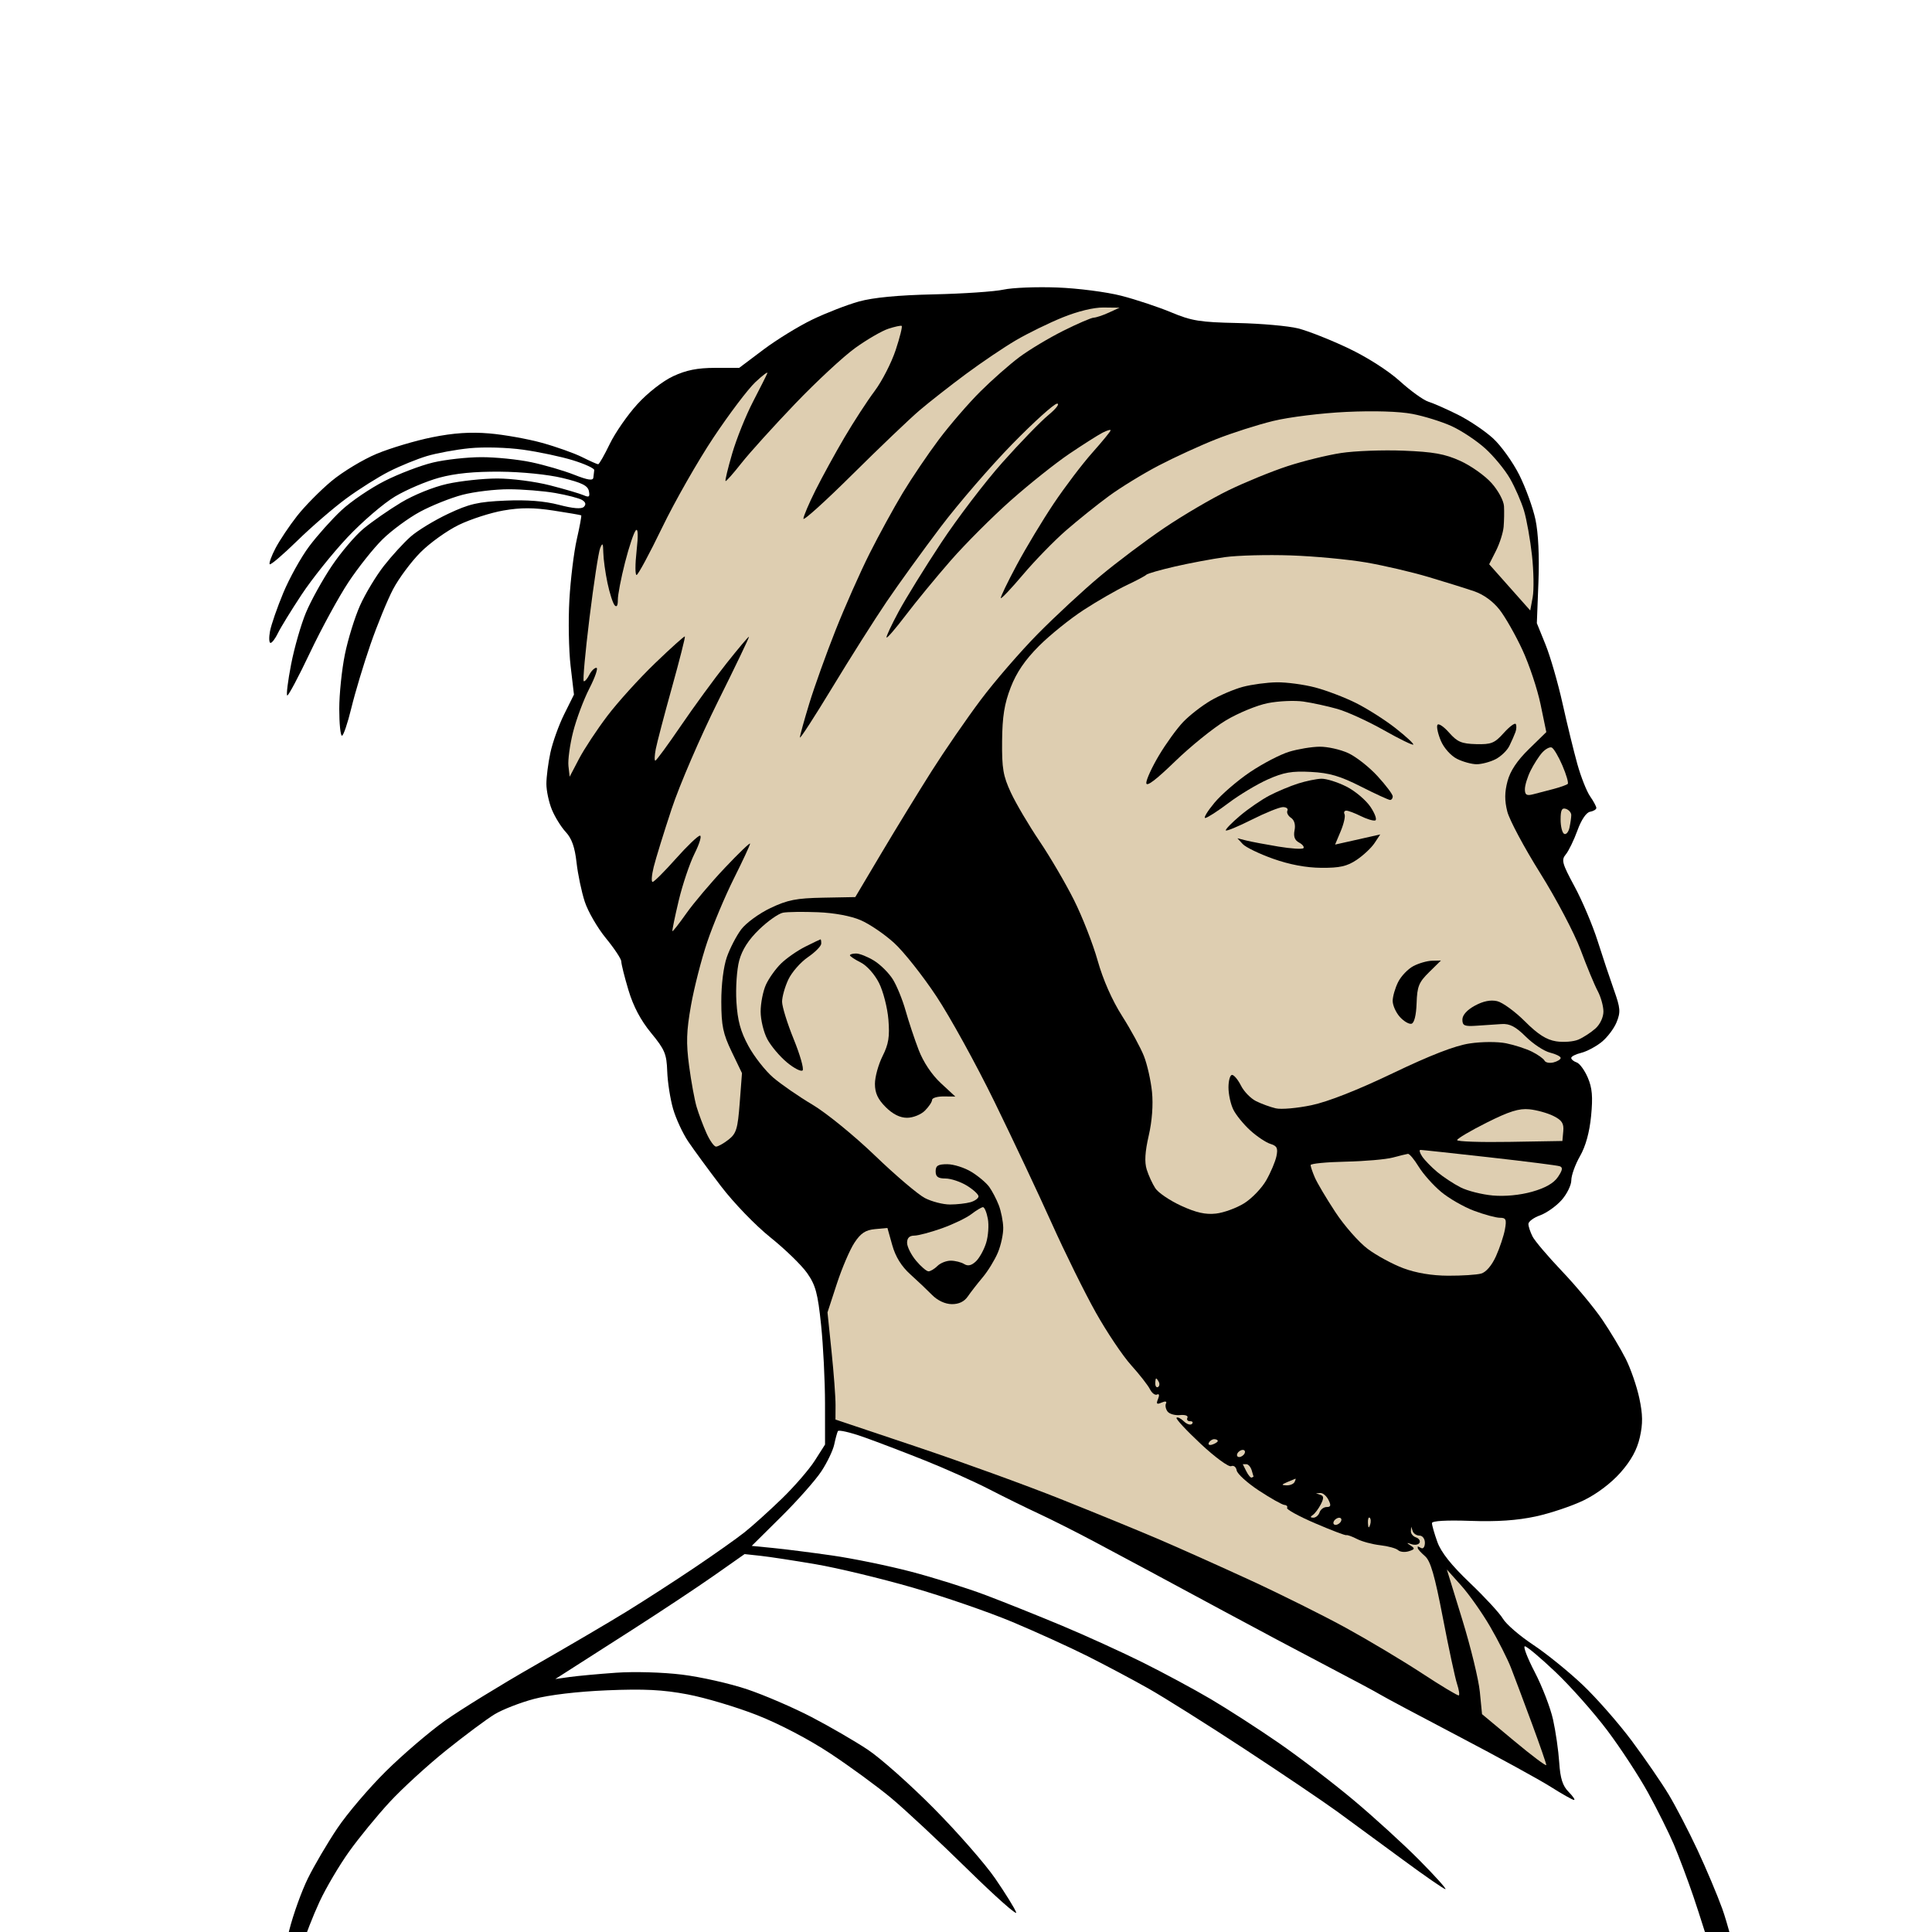 <svg id="svg" viewBox="0 0 541 541" xmlns="http://www.w3.org/2000/svg" xmlns:xlink="http://www.w3.org/1999/xlink" version="1.1" width="507.188" height="507.188" preserveAspectRatio="xMidYMid meet" buffered-rendering="static" style="background: rgb(199, 127, 18);"><g><path d="M 296 80.503 C 290.225 80.288 283.475 80.558 281 81.102 C 278.525 81.646 269.75 82.242 261.5 82.426 C 251.472 82.649 244.511 83.314 240.5 84.431 C 237.2 85.351 231.35 87.619 227.5 89.472 C 223.65 91.324 217.463 95.126 213.75 97.92 L 207 103 L 200.25 103.01 C 195.297 103.017 192.169 103.639 188.5 105.347 C 185.606 106.695 181.394 109.98 178.5 113.149 C 175.75 116.159 172.262 121.182 170.75 124.311 C 169.238 127.44 167.775 130 167.5 130 C 167.225 130 165.2 129.1 163 128 C 160.8 126.9 155.738 125.099 151.75 123.999 C 147.762 122.898 141.125 121.714 137 121.367 C 131.696 120.921 127.011 121.237 121 122.446 C 116.325 123.387 109.35 125.466 105.5 127.066 C 101.65 128.666 95.933 132.118 92.796 134.738 C 89.658 137.357 85.327 141.75 83.172 144.5 C 81.016 147.25 78.308 151.3 77.154 153.5 C 76 155.7 75.269 157.725 75.529 158 C 75.789 158.275 79.264 155.311 83.251 151.413 C 87.238 147.515 93.425 142.179 97 139.555 C 100.575 136.931 105.975 133.533 109 132.005 C 112.025 130.476 116.75 128.547 119.5 127.718 C 122.25 126.89 127.65 125.897 131.5 125.513 C 135.464 125.117 141.969 125.297 146.5 125.929 C 150.9 126.542 157.2 127.883 160.5 128.909 C 163.8 129.935 166.455 131.163 166.4 131.637 C 166.345 132.112 166.233 133.062 166.15 133.75 C 166.041 134.662 164.58 134.439 160.75 132.925 C 157.863 131.784 152.463 130.209 148.75 129.425 C 145.037 128.641 138.738 128.007 134.75 128.015 C 130.762 128.023 124.688 128.698 121.25 129.515 C 117.812 130.332 111.737 132.647 107.75 134.661 C 103.763 136.674 98.291 140.386 95.591 142.911 C 92.891 145.435 88.831 149.975 86.568 153 C 84.305 156.025 81.049 161.875 79.333 166 C 77.617 170.125 75.94 174.963 75.606 176.75 C 75.273 178.537 75.338 180.013 75.75 180.029 C 76.162 180.045 77.1 178.807 77.834 177.279 C 78.568 175.75 81.549 170.9 84.458 166.5 C 87.367 162.1 93.13 154.9 97.265 150.5 C 101.4 146.1 107.419 140.932 110.641 139.016 C 113.864 137.099 119.425 134.735 123 133.763 C 127.432 132.557 132.841 132.021 140 132.079 C 146.111 132.128 153.426 132.867 157.5 133.848 C 162.923 135.153 164.59 135.98 164.901 137.516 C 165.23 139.142 164.959 139.349 163.401 138.665 C 162.355 138.205 158.125 136.963 154 135.903 C 149.875 134.844 143.238 133.983 139.25 133.989 C 135.262 133.995 128.963 134.673 125.25 135.495 C 121.367 136.355 115.853 138.585 112.27 140.745 C 108.843 142.81 104.118 146.1 101.77 148.056 C 99.421 150.012 95.41 154.737 92.855 158.556 C 90.3 162.375 87.077 168.2 85.692 171.5 C 84.306 174.8 82.43 181.325 81.522 186 C 80.614 190.675 80.125 194.613 80.436 194.75 C 80.746 194.887 83.616 189.488 86.813 182.75 C 90.01 176.012 94.847 167.143 97.563 163.04 C 100.278 158.937 104.572 153.537 107.104 151.04 C 109.636 148.543 114.361 145.066 117.604 143.312 C 120.847 141.559 126.2 139.42 129.5 138.557 C 132.8 137.695 138.65 136.995 142.5 137.002 C 146.35 137.009 152.2 137.483 155.5 138.056 C 158.8 138.63 162.175 139.508 163 140.007 C 164.001 140.614 164.167 141.25 163.5 141.921 C 162.83 142.595 160.519 142.41 156.5 141.361 C 152.438 140.301 147.592 139.921 141.5 140.184 C 133.881 140.514 131.426 141.08 125.5 143.872 C 121.65 145.686 116.925 148.56 115 150.258 C 113.075 151.955 109.7 155.644 107.5 158.455 C 105.3 161.266 102.296 166.251 100.825 169.533 C 99.354 172.815 97.442 178.988 96.575 183.25 C 95.709 187.512 95 194.375 95 198.5 C 95 202.625 95.338 206.006 95.75 206.014 C 96.162 206.022 97.347 202.535 98.383 198.264 C 99.418 193.994 101.821 186 103.722 180.5 C 105.623 175 108.478 168.025 110.067 165 C 111.656 161.975 115.103 157.334 117.728 154.688 C 120.353 152.041 125.2 148.568 128.5 146.971 C 131.8 145.374 137.425 143.562 141 142.946 C 145.836 142.112 149.421 142.119 155 142.972 C 159.125 143.603 162.613 144.205 162.752 144.31 C 162.89 144.414 162.335 147.425 161.518 151 C 160.701 154.575 159.765 162.225 159.438 168 C 159.111 173.775 159.266 182.1 159.781 186.5 L 160.719 194.5 L 157.985 200 C 156.481 203.025 154.744 207.863 154.125 210.75 C 153.506 213.637 153 217.575 153 219.5 C 153 221.425 153.699 224.688 154.553 226.75 C 155.407 228.812 157.156 231.625 158.439 233 C 160.098 234.778 160.965 237.233 161.441 241.5 C 161.809 244.8 162.847 249.75 163.747 252.5 C 164.648 255.25 167.323 259.863 169.692 262.75 C 172.061 265.637 173.99 268.562 173.979 269.25 C 173.967 269.938 174.867 273.538 175.979 277.25 C 177.343 281.805 179.406 285.707 182.323 289.25 C 186.156 293.904 186.668 295.125 186.838 300 C 186.944 303.025 187.681 307.75 188.476 310.5 C 189.272 313.25 191.177 317.364 192.711 319.642 C 194.245 321.921 198.368 327.546 201.873 332.142 C 205.44 336.82 211.542 343.142 215.731 346.5 C 219.848 349.8 224.478 354.3 226.02 356.5 C 228.387 359.876 228.996 362.138 229.92 371 C 230.522 376.775 231.018 386.675 231.022 393 L 231.029 404.5 L 228.162 409 C 226.585 411.475 222.416 416.287 218.898 419.693 C 215.379 423.1 210.7 427.316 208.5 429.062 C 206.3 430.809 200 435.265 194.5 438.966 C 189 442.666 180.45 448.19 175.5 451.241 C 170.55 454.292 158.85 461.16 149.5 466.502 C 140.15 471.844 128.933 478.754 124.573 481.858 C 120.213 484.961 112.779 491.325 108.052 496 C 103.325 500.675 97.196 507.875 94.432 512 C 91.668 516.125 87.967 522.425 86.209 526 C 84.45 529.575 82.104 536.1 80.995 540.5 C 79.785 545.298 78.988 551.702 79.004 556.5 C 79.019 560.9 79.691 567.2 80.496 570.5 C 81.302 573.8 82.083 576.575 82.231 576.666 C 82.379 576.757 82.518 571.132 82.541 564.166 C 82.571 554.859 83.066 549.909 84.407 545.5 C 85.411 542.2 87.697 536.35 89.487 532.5 C 91.277 528.65 94.994 522.35 97.745 518.5 C 100.497 514.65 105.618 508.395 109.124 504.6 C 112.631 500.805 119.775 494.272 125 490.082 C 130.225 485.893 136.3 481.372 138.5 480.037 C 140.7 478.702 145.65 476.771 149.5 475.747 C 153.79 474.605 161.726 473.667 170 473.323 C 180.38 472.891 185.58 473.153 192.5 474.455 C 197.45 475.386 206.225 478.004 212 480.272 C 218.244 482.724 226.554 487.076 232.5 491.007 C 238 494.644 245.65 500.24 249.5 503.443 C 253.35 506.646 262.973 515.619 270.884 523.383 C 278.795 531.148 284.944 536.6 284.548 535.5 C 284.152 534.4 281.505 530.125 278.664 526 C 275.824 521.875 268.1 513.049 261.5 506.387 C 254.9 499.724 246.575 492.327 243 489.948 C 239.425 487.57 232.338 483.459 227.25 480.812 C 222.162 478.165 214.062 474.673 209.25 473.05 C 204.438 471.428 196.225 469.575 191 468.932 C 185.615 468.27 177.601 468.039 172.5 468.399 C 167.55 468.749 161.7 469.288 159.5 469.597 L 155.5 470.16 L 159 467.922 C 160.925 466.691 169.025 461.507 177 456.402 C 184.975 451.297 195.325 444.433 200 441.149 L 208.5 435.179 L 213 435.666 C 215.475 435.935 222.45 437.001 228.5 438.037 C 234.55 439.073 246.7 441.998 255.5 444.537 C 264.3 447.076 276.9 451.419 283.5 454.188 C 290.1 456.958 299.55 461.257 304.5 463.741 C 309.45 466.225 317.1 470.29 321.5 472.774 C 325.9 475.257 338.05 482.898 348.5 489.753 C 358.95 496.608 370.65 504.511 374.5 507.313 C 378.35 510.116 386.562 516.142 392.75 520.705 C 398.938 525.267 404.337 529.004 404.75 529.008 C 405.163 529.012 401.9 525.377 397.5 520.93 C 393.1 516.482 384.775 508.886 379 504.048 C 373.225 499.211 363.775 491.993 358 488.008 C 352.225 484.024 343.675 478.511 339 475.759 C 334.325 473.006 325.775 468.402 320 465.527 C 314.225 462.653 304.1 458.04 297.5 455.276 C 290.9 452.512 281.225 448.636 276 446.662 C 270.775 444.689 261.325 441.724 255 440.073 C 248.675 438.422 238.775 436.394 233 435.566 C 227.225 434.738 219.8 433.796 216.5 433.471 L 210.5 432.882 L 218.769 424.691 C 223.317 420.186 228.371 414.475 230 412 C 231.63 409.525 233.249 406.15 233.599 404.5 C 233.949 402.85 234.407 401.163 234.618 400.75 C 234.828 400.337 238.037 401.072 241.75 402.381 C 245.463 403.691 253.225 406.652 259 408.961 C 264.775 411.271 272.875 414.901 277 417.028 C 281.125 419.156 287.425 422.256 291 423.916 C 294.575 425.576 301.55 429.096 306.5 431.737 C 311.45 434.378 317.975 437.863 321 439.481 C 324.025 441.099 333.7 446.311 342.5 451.062 C 351.3 455.814 364.35 462.757 371.5 466.491 C 378.65 470.226 385.4 473.84 386.5 474.523 C 387.6 475.206 397.5 480.48 408.5 486.242 C 419.5 492.004 431.087 498.357 434.25 500.36 C 437.413 502.362 440.337 504.012 440.75 504.026 C 441.163 504.04 440.489 503.027 439.254 501.776 C 437.559 500.058 436.912 498.028 436.614 493.5 C 436.397 490.2 435.618 484.8 434.882 481.5 C 434.147 478.2 431.848 472.238 429.773 468.25 C 427.698 464.262 426.45 461 427 461 C 427.55 461 431.432 464.262 435.626 468.25 C 439.82 472.238 446.303 479.55 450.033 484.5 C 453.763 489.45 458.918 497.325 461.489 502 C 464.061 506.675 467.313 513.2 468.716 516.5 C 470.119 519.8 472.572 526.325 474.167 531 C 475.763 535.675 479.029 546.025 481.425 554 C 483.822 561.975 486.619 571.821 487.641 575.881 C 488.664 579.94 489.837 583.428 490.25 583.631 C 490.663 583.834 490.729 579.837 490.397 574.75 C 490.065 569.663 488.67 560.1 487.296 553.5 C 485.923 546.9 483.664 538.35 482.276 534.5 C 480.888 530.65 477.755 523.225 475.313 518 C 472.872 512.775 469.249 505.8 467.262 502.5 C 465.276 499.2 460.636 492.45 456.951 487.5 C 453.266 482.55 447.045 475.462 443.126 471.75 C 439.207 468.038 432.962 462.989 429.25 460.53 C 425.538 458.072 421.76 454.809 420.856 453.28 C 419.952 451.751 415.789 447.238 411.606 443.25 C 406.375 438.264 403.525 434.673 402.479 431.75 C 401.643 429.413 400.968 427.05 400.98 426.5 C 400.993 425.873 405.007 425.641 411.751 425.878 C 419.168 426.14 424.824 425.756 430 424.642 C 434.125 423.754 440.2 421.715 443.5 420.11 C 447.155 418.333 451.171 415.298 453.776 412.347 C 456.74 408.987 458.399 405.966 459.185 402.5 C 460.058 398.649 460.024 396.121 459.04 391.5 C 458.336 388.2 456.627 383.25 455.242 380.5 C 453.857 377.75 450.888 372.8 448.645 369.5 C 446.402 366.2 441.354 360.125 437.427 356 C 433.5 351.875 429.773 347.488 429.144 346.25 C 428.515 345.012 427.994 343.438 427.986 342.75 C 427.978 342.062 429.441 340.973 431.236 340.329 C 433.031 339.684 435.738 337.772 437.25 336.079 C 438.762 334.385 440 331.875 440 330.5 C 440 329.125 441.093 326.087 442.429 323.75 C 444.02 320.967 445.094 317.083 445.54 312.5 C 446.065 307.107 445.852 304.639 444.611 301.75 C 443.725 299.688 442.325 297.775 441.5 297.5 C 440.675 297.225 439.99 296.663 439.977 296.25 C 439.964 295.837 441.202 295.199 442.727 294.831 C 444.252 294.463 446.817 293.113 448.427 291.831 C 450.037 290.549 451.95 288.038 452.677 286.25 C 453.839 283.395 453.752 282.302 451.955 277.25 C 450.831 274.087 448.768 267.9 447.372 263.5 C 445.975 259.1 443.07 252.238 440.916 248.25 C 437.412 241.762 437.153 240.816 438.458 239.25 C 439.259 238.287 440.722 235.278 441.708 232.561 C 442.798 229.556 444.185 227.5 445.25 227.311 C 446.212 227.14 447.003 226.662 447.008 226.25 C 447.012 225.838 446.229 224.375 445.268 223 C 444.307 221.625 442.703 217.575 441.702 214 C 440.701 210.425 438.832 202.775 437.548 197 C 436.264 191.225 434.118 183.8 432.78 180.5 L 430.348 174.5 L 430.793 163 C 431.073 155.779 430.765 149.268 429.965 145.5 C 429.264 142.2 427.226 136.575 425.435 133 C 423.643 129.425 420.338 124.812 418.089 122.75 C 415.84 120.688 411.413 117.709 408.25 116.13 C 405.087 114.552 401.375 112.914 400 112.491 C 398.625 112.067 395.025 109.479 392 106.739 C 388.746 103.791 382.825 100.013 377.5 97.486 C 372.55 95.138 366.25 92.651 363.5 91.96 C 360.75 91.27 353.1 90.591 346.5 90.452 C 336.038 90.232 333.667 89.851 328 87.478 C 324.425 85.981 318.125 83.887 314 82.824 C 309.853 81.756 301.806 80.718 296 80.503 Z " class="odd" fill="#000000"></path><path d="M 309 86.109 L 313.5 86.162 L 310.5 87.536 C 308.85 88.292 306.938 88.93 306.25 88.955 C 305.562 88.98 301.738 90.63 297.75 92.623 C 293.762 94.615 288.25 97.918 285.5 99.962 C 282.75 102.006 277.8 106.366 274.5 109.651 C 271.2 112.935 265.987 118.97 262.915 123.061 C 259.844 127.153 255.293 133.875 252.804 138 C 250.314 142.125 246.127 149.775 243.499 155 C 240.872 160.225 236.582 169.9 233.967 176.5 C 231.352 183.1 228.043 192.325 226.614 197 C 225.184 201.675 224.006 205.95 223.995 206.5 C 223.983 207.05 228.066 200.75 233.068 192.5 C 238.069 184.25 244.907 173.45 248.264 168.5 C 251.621 163.55 258.447 154.109 263.434 147.52 C 268.42 140.931 277.45 130.483 283.5 124.303 C 289.55 118.122 295.175 113.047 296 113.026 C 296.825 113.004 295.723 114.452 293.551 116.243 C 291.378 118.034 285.595 124 280.697 129.5 C 275.8 135 268.081 145.125 263.543 152 C 259.004 158.875 253.651 167.537 251.646 171.25 C 249.641 174.963 248.113 178.231 248.25 178.514 C 248.387 178.797 250.81 175.985 253.634 172.264 C 256.458 168.544 262.106 161.675 266.186 157 C 270.266 152.325 277.856 144.73 283.052 140.122 C 288.248 135.514 295.65 129.621 299.5 127.026 C 303.35 124.432 307.512 121.79 308.75 121.155 C 309.988 120.52 311 120.225 311 120.5 C 311 120.775 308.698 123.588 305.885 126.75 C 303.071 129.912 298.205 136.325 295.071 141 C 291.937 145.675 287.264 153.438 284.687 158.25 C 282.109 163.062 280.113 167.216 280.25 167.481 C 280.387 167.745 283.2 164.768 286.5 160.864 C 289.8 156.96 295.2 151.416 298.5 148.543 C 301.8 145.671 307.203 141.336 310.507 138.91 C 313.81 136.485 320.11 132.625 324.507 130.334 C 328.903 128.043 336.1 124.744 340.5 123.003 C 344.9 121.262 352.1 118.957 356.5 117.882 C 360.952 116.795 370.044 115.669 377 115.345 C 384.742 114.984 391.784 115.198 395.5 115.907 C 398.8 116.536 403.75 118.079 406.5 119.334 C 409.25 120.59 413.467 123.391 415.871 125.559 C 418.275 127.726 421.404 131.525 422.825 134 C 424.245 136.475 426.014 140.525 426.755 143 C 427.496 145.475 428.499 151.1 428.984 155.5 C 429.469 159.9 429.559 165.176 429.183 167.225 L 428.5 170.949 L 422.75 164.475 L 417 158 L 418.898 154.25 C 419.942 152.188 420.91 149.15 421.049 147.5 C 421.188 145.85 421.234 143.262 421.151 141.75 C 421.066 140.204 419.534 137.358 417.65 135.25 C 415.808 133.188 411.871 130.4 408.9 129.056 C 404.584 127.104 401.392 126.53 393 126.198 C 387.225 125.969 379.35 126.264 375.5 126.854 C 371.65 127.443 364.9 129.104 360.5 130.546 C 356.1 131.987 348.675 135.023 344 137.293 C 339.325 139.562 331.225 144.314 326 147.851 C 320.775 151.389 312.675 157.481 308 161.389 C 303.325 165.297 295.502 172.546 290.616 177.497 C 285.73 182.449 278.526 190.775 274.608 196 C 270.69 201.225 264.491 210.225 260.832 216 C 257.174 221.775 250.878 232.058 246.84 238.85 L 239.5 251.201 L 230.5 251.37 C 222.986 251.51 220.551 251.989 215.75 254.269 C 212.588 255.771 208.9 258.462 207.556 260.25 C 206.211 262.038 204.402 265.525 203.535 268 C 202.596 270.682 201.967 275.733 201.98 280.5 C 201.998 287.237 202.457 289.447 204.886 294.5 L 207.77 300.5 L 207.135 308.832 C 206.579 316.134 206.191 317.407 204 319.125 C 202.625 320.203 201.05 321.08 200.5 321.074 C 199.95 321.068 198.742 319.361 197.815 317.281 C 196.888 315.202 195.657 311.925 195.08 310 C 194.503 308.075 193.551 302.9 192.966 298.5 C 192.104 292.018 192.204 288.792 193.497 281.5 C 194.374 276.55 196.421 268.562 198.046 263.75 C 199.671 258.938 203.025 250.95 205.5 246 C 207.975 241.05 210.017 236.662 210.038 236.25 C 210.058 235.838 206.887 238.875 202.991 243 C 199.094 247.125 194.24 252.861 192.203 255.747 C 190.166 258.633 188.405 260.883 188.288 260.747 C 188.172 260.611 188.959 256.788 190.038 252.25 C 191.117 247.713 193.125 241.75 194.5 239 C 195.875 236.25 196.55 234 196 234 C 195.45 234 192.412 236.907 189.25 240.46 C 186.088 244.013 183.162 246.938 182.75 246.96 C 182.338 246.982 182.474 245.088 183.053 242.75 C 183.632 240.412 185.892 233.1 188.076 226.5 C 190.259 219.9 196.076 206.4 201.002 196.5 C 205.928 186.6 209.855 178.41 209.729 178.3 C 209.603 178.191 206.756 181.566 203.401 185.8 C 200.047 190.035 194.309 197.887 190.651 203.25 C 186.993 208.613 183.775 213 183.5 213 C 183.225 213 183.283 211.537 183.628 209.75 C 183.974 207.963 186.012 200.2 188.157 192.5 C 190.302 184.8 191.932 178.375 191.779 178.223 C 191.625 178.071 187.865 181.446 183.423 185.723 C 178.981 190 172.961 196.65 170.046 200.5 C 167.131 204.35 163.569 209.75 162.131 212.5 L 159.516 217.5 L 159.176 214.5 C 158.989 212.85 159.571 208.575 160.47 205 C 161.369 201.425 163.431 195.912 165.052 192.75 C 166.674 189.588 167.55 187 167 187 C 166.45 187 165.55 187.9 165 189 C 164.45 190.1 163.755 190.887 163.457 190.75 C 163.158 190.613 163.885 182.625 165.072 173 C 166.26 163.375 167.601 154.6 168.052 153.5 C 168.729 151.852 168.884 152.071 168.937 154.75 C 168.971 156.537 169.498 160.363 170.107 163.25 C 170.716 166.137 171.623 168.95 172.123 169.5 C 172.694 170.127 173.023 169.566 173.006 168 C 172.99 166.625 173.897 161.9 175.021 157.5 C 176.145 153.1 177.503 149.05 178.04 148.5 C 178.673 147.85 178.75 149.865 178.257 154.26 C 177.841 157.977 177.838 161.015 178.25 161.01 C 178.662 161.004 181.881 155.037 185.403 147.75 C 188.925 140.463 195.404 129.1 199.801 122.5 C 204.198 115.9 209.474 108.925 211.526 107 C 213.577 105.075 215.082 103.95 214.87 104.5 C 214.657 105.05 212.849 108.65 210.85 112.5 C 208.852 116.35 206.231 122.875 205.026 127 C 203.821 131.125 202.984 134.594 203.167 134.71 C 203.35 134.825 205.344 132.575 207.598 129.71 C 209.852 126.844 216.602 119.376 222.598 113.114 C 228.594 106.852 236.2 99.791 239.5 97.423 C 242.8 95.055 246.963 92.641 248.75 92.059 C 250.537 91.476 252.217 91.112 252.482 91.25 C 252.748 91.388 251.997 94.425 250.814 98 C 249.632 101.575 246.978 106.75 244.917 109.5 C 242.856 112.25 239.052 118.1 236.463 122.5 C 233.875 126.9 230.236 133.537 228.378 137.25 C 226.52 140.963 224.986 144.562 224.969 145.25 C 224.952 145.938 231.14 140.348 238.719 132.83 C 246.299 125.311 254.75 117.244 257.5 114.902 C 260.25 112.561 266.1 107.976 270.5 104.714 C 274.9 101.451 281.2 97.201 284.5 95.269 C 287.8 93.337 293.65 90.474 297.5 88.906 C 301.779 87.164 306.249 86.076 309 86.109 Z " class="even" fill="#deceb1"></path><path d="M 361.5 155.529 C 368.1 155.758 377.55 156.642 382.5 157.493 C 387.45 158.344 395.325 160.179 400 161.571 C 404.675 162.963 410.413 164.754 412.75 165.551 C 415.421 166.462 418.086 168.393 419.922 170.75 C 421.53 172.812 424.407 177.875 426.316 182 C 428.226 186.125 430.511 192.988 431.394 197.25 L 433 205 L 428.135 209.75 C 424.83 212.976 422.905 215.863 422.135 218.75 C 421.312 221.833 421.295 224.167 422.074 227.25 C 422.665 229.588 426.813 237.35 431.292 244.5 C 435.781 251.665 440.86 261.315 442.609 266 C 444.354 270.675 446.503 275.85 447.385 277.5 C 448.266 279.15 448.99 281.738 448.994 283.25 C 448.997 284.845 448.055 286.844 446.75 288.011 C 445.512 289.117 443.375 290.509 442 291.103 C 440.625 291.698 437.812 291.918 435.75 291.592 C 433.021 291.161 430.639 289.639 427 286 C 424.25 283.25 420.762 280.708 419.25 280.35 C 417.416 279.917 415.334 280.334 413 281.602 C 410.802 282.796 409.5 284.247 409.5 285.502 C 409.5 287.213 410.075 287.46 413.5 287.221 C 415.7 287.067 418.85 286.856 420.5 286.753 C 422.767 286.61 424.417 287.473 427.25 290.282 C 429.312 292.327 432.36 294.337 434.023 294.75 C 435.686 295.163 437.036 295.837 437.023 296.25 C 437.01 296.663 436.1 297.225 435 297.5 C 433.9 297.775 432.775 297.55 432.5 297 C 432.225 296.45 430.65 295.325 429 294.5 C 427.35 293.675 424.087 292.615 421.75 292.144 C 419.329 291.656 414.918 291.678 411.5 292.195 C 407.413 292.813 400.559 295.47 390 300.53 C 380.156 305.247 371.854 308.512 367.25 309.479 C 363.262 310.315 358.762 310.712 357.25 310.36 C 355.738 310.007 353.262 309.107 351.75 308.36 C 350.238 307.612 348.325 305.65 347.5 304 C 346.675 302.35 345.55 301 345 301 C 344.45 301 344 302.575 344 304.5 C 344 306.425 344.618 309.238 345.374 310.75 C 346.13 312.262 348.267 314.879 350.124 316.564 C 351.981 318.249 354.512 319.936 355.75 320.314 C 357.583 320.873 357.895 321.51 357.432 323.75 C 357.119 325.262 355.836 328.3 354.581 330.5 C 353.327 332.7 350.545 335.597 348.4 336.937 C 346.255 338.277 342.7 339.578 340.5 339.828 C 337.583 340.159 334.943 339.567 330.75 337.641 C 327.587 336.188 324.335 333.988 323.522 332.75 C 322.709 331.512 321.623 329.15 321.107 327.5 C 320.452 325.402 320.62 322.547 321.667 318 C 322.603 313.937 322.946 309.344 322.582 305.75 C 322.262 302.587 321.25 298.087 320.334 295.75 C 319.418 293.413 316.664 288.35 314.214 284.5 C 311.412 280.099 308.872 274.345 307.369 269 C 306.055 264.325 303.072 256.69 300.74 252.034 C 298.408 247.377 294.061 239.952 291.08 235.534 C 288.098 231.115 284.503 225.025 283.091 222 C 280.898 217.306 280.534 215.18 280.608 207.5 C 280.673 200.627 281.242 197.082 283.014 192.5 C 284.637 188.303 287.012 184.818 290.917 180.903 C 293.988 177.825 299.65 173.263 303.5 170.764 C 307.35 168.266 312.75 165.159 315.5 163.861 C 318.25 162.562 320.725 161.245 321 160.933 C 321.275 160.621 324.875 159.588 329 158.637 C 333.125 157.687 339.425 156.505 343 156.01 C 346.575 155.516 354.9 155.299 361.5 155.529 Z " class="even" fill="#deceb1"></path><path d="M 357.5 191.062 C 354.75 191.102 350.475 191.677 348 192.339 C 345.525 193.001 341.475 194.733 339 196.186 C 336.525 197.64 333.067 200.331 331.315 202.165 C 329.563 203.999 326.518 208.2 324.55 211.5 C 322.581 214.8 320.977 218.287 320.985 219.25 C 320.995 220.424 323.628 218.451 328.991 213.25 C 333.386 208.988 339.799 203.809 343.241 201.743 C 346.684 199.676 351.975 197.494 355 196.894 C 358.025 196.293 362.525 196.095 365 196.452 C 367.475 196.81 371.75 197.741 374.5 198.521 C 377.25 199.3 383.1 201.975 387.5 204.463 C 391.9 206.952 395.613 208.766 395.75 208.494 C 395.887 208.222 393.637 206.147 390.75 203.882 C 387.863 201.617 382.913 198.467 379.75 196.882 C 376.587 195.297 371.413 193.323 368.25 192.495 C 365.087 191.667 360.25 191.023 357.5 191.062 Z " class="odd" fill="#000000"></path><path d="M 405.75 205.122 C 404.238 203.405 402.775 202.45 402.5 203 C 402.225 203.55 402.675 205.575 403.5 207.5 C 404.348 209.48 406.303 211.652 408 212.5 C 409.65 213.325 412.125 214 413.5 214 C 414.875 214 417.238 213.376 418.75 212.614 C 420.262 211.852 422.022 210.164 422.659 208.864 C 423.297 207.564 424.062 205.825 424.359 205 C 424.656 204.175 424.697 203.162 424.449 202.75 C 424.202 202.338 422.687 203.463 421.081 205.25 C 418.506 208.118 417.595 208.485 413.331 208.372 C 409.258 208.264 408.069 207.754 405.75 205.122 Z " class="odd" fill="#000000"></path><path d="M 369.5 209.092 C 367.3 209.118 363.475 209.752 361 210.5 C 358.525 211.248 353.608 213.804 350.074 216.18 C 346.539 218.556 342.039 222.431 340.074 224.792 C 338.108 227.153 336.95 229.069 337.5 229.05 C 338.05 229.031 340.975 227.148 344 224.865 C 347.025 222.583 351.975 219.61 355 218.259 C 359.456 216.269 361.75 215.869 367.086 216.152 C 372.277 216.426 375.241 217.295 381.086 220.254 C 385.163 222.319 388.837 224.007 389.25 224.004 C 389.663 224.002 390 223.55 390 223 C 390 222.45 388.087 219.907 385.75 217.349 C 383.413 214.791 379.7 211.876 377.5 210.871 C 375.3 209.866 371.7 209.065 369.5 209.092 Z " class="odd" fill="#000000"></path><path d="M 434.5 209.312 C 435.05 209.522 436.4 211.789 437.5 214.35 C 438.6 216.912 439.275 219.232 439 219.507 C 438.725 219.782 436.925 220.425 435 220.936 C 433.075 221.447 430.488 222.12 429.25 222.432 C 427.477 222.88 427 222.576 427 221 C 427 219.9 427.729 217.537 428.621 215.75 C 429.512 213.963 430.974 211.697 431.871 210.715 C 432.767 209.733 433.95 209.102 434.5 209.312 Z " class="even" fill="#deceb1"></path><path d="M 370 218.059 C 368.625 218.1 365.7 218.705 363.5 219.402 C 361.3 220.1 357.7 221.605 355.5 222.748 C 353.3 223.891 349.587 226.44 347.25 228.413 C 344.913 230.386 343.113 232.237 343.25 232.527 C 343.387 232.817 346.65 231.469 350.5 229.532 C 354.35 227.595 358.288 226.008 359.25 226.005 C 360.212 226.002 360.775 226.45 360.5 227 C 360.225 227.55 360.675 228.45 361.5 229 C 362.441 229.627 362.814 230.931 362.5 232.5 C 362.155 234.223 362.544 235.287 363.75 235.925 C 364.712 236.433 365.275 237.139 365 237.493 C 364.725 237.847 361.575 237.653 358 237.062 C 354.425 236.47 350.375 235.706 349 235.362 L 346.5 234.738 L 348 236.362 C 348.825 237.255 352.65 239.105 356.5 240.472 C 361.101 242.106 365.727 242.975 370 243.007 C 375.157 243.046 377.202 242.586 379.898 240.778 C 381.766 239.525 384.016 237.41 384.898 236.079 L 386.5 233.658 L 383.5 234.336 C 381.85 234.708 379.004 235.348 377.177 235.757 L 373.853 236.5 L 375.427 232.75 C 376.292 230.688 376.775 228.55 376.5 228 C 376.225 227.45 376.45 227 377 227 C 377.55 227 379.35 227.675 381 228.5 C 382.65 229.325 384.477 229.887 385.06 229.75 C 385.648 229.611 385.089 227.943 383.802 226 C 382.527 224.075 379.462 221.484 376.992 220.242 C 374.521 219 371.375 218.017 370 218.059 Z " class="odd" fill="#000000"></path><path d="M 438.5 226.5 C 439.325 226.775 439.994 227.562 439.986 228.25 C 439.979 228.938 439.754 230.512 439.486 231.75 C 439.219 232.988 438.55 233.775 438 233.5 C 437.45 233.225 437 231.425 437 229.5 C 437 226.833 437.357 226.119 438.5 226.5 Z " class="even" fill="#deceb1"></path><path d="M 229 255.441 C 233.599 255.621 238.24 256.482 241 257.668 C 243.475 258.731 247.696 261.603 250.38 264.05 C 253.065 266.498 258.391 273.225 262.217 279 C 266.044 284.775 273.353 298.05 278.461 308.5 C 283.569 318.95 290.78 334.25 294.487 342.5 C 298.193 350.75 303.749 362 306.833 367.5 C 309.917 373 314.366 379.637 316.72 382.25 C 319.074 384.863 321.45 387.9 322 389 C 322.55 390.1 323.45 390.775 324 390.5 C 324.601 390.2 324.711 390.699 324.275 391.75 C 323.699 393.14 323.905 393.346 325.275 392.75 C 326.319 392.296 326.802 392.395 326.5 393 C 326.225 393.55 326.422 394.562 326.937 395.25 C 327.452 395.938 329.027 396.387 330.437 396.25 C 331.883 396.109 332.782 396.436 332.5 397 C 332.225 397.55 332.562 397.988 333.25 397.972 C 333.938 397.957 334.173 398.294 333.773 398.722 C 333.373 399.15 332.35 398.825 331.5 398 C 330.65 397.175 329.726 396.725 329.447 397 C 329.168 397.275 332.216 400.564 336.22 404.308 C 340.224 408.052 344.062 410.865 344.75 410.558 C 345.447 410.247 346.132 410.775 346.297 411.75 C 346.461 412.712 349.274 415.259 352.547 417.409 C 355.821 419.559 359.02 421.359 359.655 421.409 C 360.289 421.459 360.627 421.837 360.405 422.25 C 360.182 422.663 363.712 424.596 368.25 426.547 C 372.788 428.498 376.725 429.996 377 429.878 C 377.275 429.759 378.625 430.243 380 430.953 C 381.375 431.664 384.3 432.448 386.5 432.697 C 388.7 432.945 390.95 433.567 391.5 434.078 C 392.05 434.59 393.4 434.724 394.5 434.377 C 396.196 433.841 396.272 433.598 395 432.778 C 393.778 431.99 393.824 431.921 395.25 432.406 C 396.212 432.733 397.225 432.55 397.5 432 C 397.775 431.45 397.325 430.775 396.5 430.5 C 395.675 430.225 395.036 429.438 395.079 428.75 L 395.158 427.5 L 395.579 428.75 C 395.811 429.438 396.675 430 397.5 430 C 398.333 430 399 430.889 399 432 C 399 433.1 398.55 433.775 398 433.5 L 397 433 L 397 433.5 C 397 433.775 397.912 434.788 399.026 435.75 C 400.579 437.092 401.746 441.114 404.029 453 C 405.667 461.525 407.452 469.85 407.996 471.5 C 408.54 473.15 408.763 474.613 408.493 474.75 C 408.222 474.887 403.613 472.123 398.25 468.606 C 392.887 465.089 383.325 459.37 377 455.896 C 370.675 452.422 358.525 446.37 350 442.446 C 341.475 438.522 330 433.385 324.5 431.03 C 319 428.676 306.625 423.607 297 419.766 C 287.375 415.924 269.25 409.343 256.723 405.141 L 233.947 397.5 L 233.97 393.5 C 233.983 391.3 233.481 384.55 232.855 378.5 L 231.716 367.5 L 234.327 359.5 C 235.764 355.1 237.98 349.925 239.252 348 C 241.036 345.3 242.357 344.426 245.032 344.178 L 248.5 343.855 L 249.853 348.678 C 250.756 351.9 252.415 354.591 254.853 356.788 C 256.859 358.596 259.625 361.217 261 362.611 C 262.542 364.175 264.65 365.161 266.5 365.185 C 268.488 365.211 270.006 364.487 271 363.041 C 271.825 361.84 273.702 359.427 275.172 357.679 C 276.641 355.931 278.554 352.812 279.422 350.75 C 280.29 348.688 280.966 345.538 280.924 343.75 C 280.882 341.962 280.32 339.134 279.674 337.464 C 279.028 335.795 277.825 333.494 277 332.351 C 276.175 331.208 273.925 329.313 272 328.14 C 270.075 326.967 267.038 326.006 265.25 326.004 C 262.665 326.001 262 326.409 262 328 C 262 329.514 262.668 330.001 264.75 330.004 C 266.262 330.006 268.962 330.906 270.75 332.004 C 272.538 333.102 274 334.45 274 335 C 274 335.55 272.988 336.289 271.75 336.641 C 270.512 336.994 267.925 337.284 266 337.286 C 264.075 337.288 260.925 336.477 259 335.485 C 257.075 334.492 250.775 329.136 245 323.582 C 239.22 318.022 231.354 311.615 227.5 309.326 C 223.65 307.04 218.7 303.621 216.5 301.73 C 214.3 299.838 211.181 295.862 209.57 292.895 C 207.355 288.817 206.534 285.791 206.209 280.5 C 205.972 276.65 206.322 271.475 206.987 269 C 207.81 265.936 209.6 263.144 212.598 260.25 C 215.019 257.913 218.012 255.808 219.25 255.573 C 220.488 255.339 224.875 255.279 229 255.441 Z " class="even" fill="#deceb1"></path><path d="M 229.75 263.04 C 229.613 263.062 227.7 263.981 225.5 265.082 C 223.3 266.183 220.25 268.302 218.723 269.792 C 217.195 271.281 215.283 273.962 214.473 275.75 C 213.663 277.538 212.998 280.913 212.996 283.25 C 212.994 285.587 213.838 289.075 214.871 291 C 215.904 292.925 218.378 295.85 220.369 297.5 C 222.36 299.15 224.329 300.155 224.744 299.734 C 225.16 299.313 224.037 295.376 222.25 290.984 C 220.463 286.593 219 281.875 219 280.5 C 219 279.125 219.787 276.331 220.75 274.291 C 221.713 272.251 224.17 269.439 226.212 268.041 C 228.254 266.643 229.941 264.938 229.962 264.25 C 229.983 263.562 229.887 263.018 229.75 263.04 Z " class="odd" fill="#000000"></path><path d="M 239.75 267.004 C 238.787 267.002 238 267.225 238 267.5 C 238 267.775 239.35 268.675 241 269.5 C 242.717 270.358 244.916 272.818 246.141 275.25 C 247.318 277.587 248.502 282.2 248.771 285.5 C 249.163 290.3 248.835 292.35 247.131 295.75 C 245.959 298.087 245 301.575 245 303.5 C 245 306.056 245.81 307.81 248 310 C 250 312 252 313 254 313 C 255.667 313 257.889 312.111 259 311 C 260.1 309.9 261 308.55 261 308 C 261 307.45 262.462 307.012 264.25 307.027 L 267.5 307.054 L 263.428 303.277 C 260.909 300.94 258.551 297.403 257.245 294 C 256.084 290.975 254.439 286.025 253.588 283 C 252.738 279.975 251.133 276.038 250.021 274.25 C 248.909 272.462 246.537 270.102 244.75 269.004 C 242.963 267.906 240.713 267.006 239.75 267.004 Z " class="odd" fill="#000000"></path><path d="M 401 269.022 C 399.625 269.054 397.262 269.737 395.75 270.54 C 394.238 271.343 392.325 273.35 391.5 275 C 390.675 276.65 389.991 279.012 389.98 280.25 C 389.969 281.488 390.869 283.512 391.98 284.75 C 393.091 285.988 394.562 286.849 395.25 286.665 C 396.025 286.457 396.567 284.273 396.677 280.915 C 396.831 276.221 397.297 275.065 400.177 272.232 L 403.5 268.964 L 401 269.022 Z " class="odd" fill="#000000"></path><path d="M 428.25 310.623 C 430.312 310.83 433.35 311.675 435 312.5 C 437.377 313.688 437.948 314.571 437.75 316.75 L 437.5 319.5 L 422.75 319.75 C 414.637 319.887 408.012 319.663 408.027 319.25 C 408.042 318.837 411.755 316.643 416.277 314.373 C 422.601 311.199 425.366 310.333 428.25 310.623 Z " class="even" fill="#deceb1"></path><path d="M 397.75 321.997 C 398.163 321.995 406.825 322.927 417 324.068 C 427.175 325.209 436.062 326.335 436.75 326.571 C 437.681 326.891 437.554 327.659 436.25 329.584 C 435.07 331.327 432.708 332.672 429 333.714 C 425.604 334.668 421.396 335.069 418 334.764 C 414.975 334.491 410.925 333.47 409 332.493 C 407.075 331.517 404.15 329.593 402.5 328.218 C 400.85 326.842 398.938 324.88 398.25 323.858 C 397.562 322.836 397.337 321.999 397.75 321.997 Z " class="even" fill="#deceb1"></path><path d="M 394.25 323.102 C 394.663 323.046 396.012 324.656 397.25 326.68 C 398.488 328.704 401.3 331.871 403.5 333.717 C 405.7 335.563 409.863 337.957 412.75 339.037 C 415.637 340.117 418.9 341 420 341 C 421.71 341 421.915 341.471 421.413 344.25 C 421.09 346.038 419.965 349.413 418.913 351.75 C 417.741 354.353 416.128 356.243 414.75 356.628 C 413.512 356.974 409.35 357.242 405.5 357.224 C 400.968 357.204 396.561 356.47 393 355.143 C 389.975 354.016 385.475 351.579 383 349.729 C 380.525 347.879 376.448 343.246 373.94 339.433 C 371.432 335.62 368.845 331.262 368.19 329.75 C 367.536 328.238 367 326.663 367 326.25 C 367 325.837 371.387 325.406 376.75 325.291 C 382.113 325.176 388.075 324.659 390 324.143 C 391.925 323.627 393.837 323.159 394.25 323.102 Z " class="even" fill="#deceb1"></path><path d="M 275.25 338.032 C 275.663 338.014 276.275 339.462 276.611 341.25 C 276.946 343.038 276.739 346.075 276.149 348 C 275.559 349.925 274.272 352.264 273.288 353.199 C 272.05 354.375 271.039 354.61 270 353.964 C 269.175 353.451 267.488 353.024 266.25 353.015 C 265.012 353.007 263.325 353.675 262.5 354.5 C 261.675 355.325 260.55 356 260 356 C 259.45 356 257.875 354.65 256.5 353 C 255.125 351.35 254 349.1 254 348 C 254 346.667 254.667 346 256 346 C 257.1 346 260.587 345.078 263.75 343.951 C 266.913 342.824 270.625 341.039 272 339.983 C 273.375 338.927 274.837 338.049 275.25 338.032 Z " class="even" fill="#deceb1"></path><path d="M 323.75 386 C 323.887 386 324.225 386.45 324.5 387 C 324.775 387.55 324.663 388.182 324.25 388.405 C 323.837 388.627 323.5 388.177 323.5 387.405 C 323.5 386.632 323.613 386 323.75 386 Z " class="even" fill="#deceb1"></path><path d="M 340 403 C 340.55 403 341 403.225 341 403.5 C 341 403.775 340.325 404.225 339.5 404.5 C 338.675 404.775 338.225 404.55 338.5 404 C 338.775 403.45 339.45 403 340 403 Z " class="even" fill="#deceb1"></path><path d="M 348 406 C 348.55 406 348.775 406.45 348.5 407 C 348.225 407.55 347.55 408 347 408 C 346.45 408 346.225 407.55 346.5 407 C 346.775 406.45 347.45 406 348 406 Z " class="even" fill="#deceb1"></path><path d="M 349 410 C 349.55 410 350.23 410.788 350.511 411.75 L 351.021 413.5 L 350.511 413.75 C 350.23 413.887 349.55 413.1 349 412 L 348 410 L 349 410 Z " class="even" fill="#deceb1"></path><path d="M 362.75 414.07 C 362.887 414.032 362.775 414.45 362.5 415 C 362.225 415.55 361.212 415.968 360.25 415.93 C 358.754 415.87 358.79 415.735 360.5 415 C 361.6 414.527 362.613 414.109 362.75 414.07 Z " class="even" fill="#deceb1"></path><path d="M 369.75 418.079 C 370.438 418.036 371.45 418.9 372 420 C 372.778 421.556 372.667 422 371.5 422 C 370.675 422 369.775 422.675 369.5 423.5 C 369.225 424.325 368.438 424.993 367.75 424.985 C 366.885 424.974 366.839 424.743 367.6 424.235 C 368.205 423.831 369.218 422.488 369.85 421.25 C 370.739 419.511 370.716 418.904 369.75 418.579 L 368.5 418.158 L 369.75 418.079 Z " class="even" fill="#deceb1"></path><path d="M 375 425 C 375.55 425 375.775 425.45 375.5 426 C 375.225 426.55 374.55 427 374 427 C 373.45 427 373.225 426.55 373.5 426 C 373.775 425.45 374.45 425 375 425 Z " class="even" fill="#deceb1"></path><path d="M 383.55 425 C 383.882 425.275 383.93 426.175 383.656 427 C 383.309 428.045 383.126 427.893 383.051 426.5 C 382.992 425.4 383.217 424.725 383.55 425 Z " class="even" fill="#deceb1"></path><path d="M 409.178 444 C 411.395 446.475 415.04 451.65 417.278 455.5 C 419.516 459.35 422.136 464.525 423.101 467 C 424.065 469.475 426.683 476.45 428.919 482.5 C 431.156 488.55 432.988 493.837 432.993 494.25 C 432.997 494.663 428.95 491.625 424 487.5 L 415 480 L 414.386 473.75 C 414.048 470.312 411.831 461.2 409.459 453.5 L 405.147 439.5 L 409.178 444 Z " class="even" fill="#deceb1"></path></g></svg>